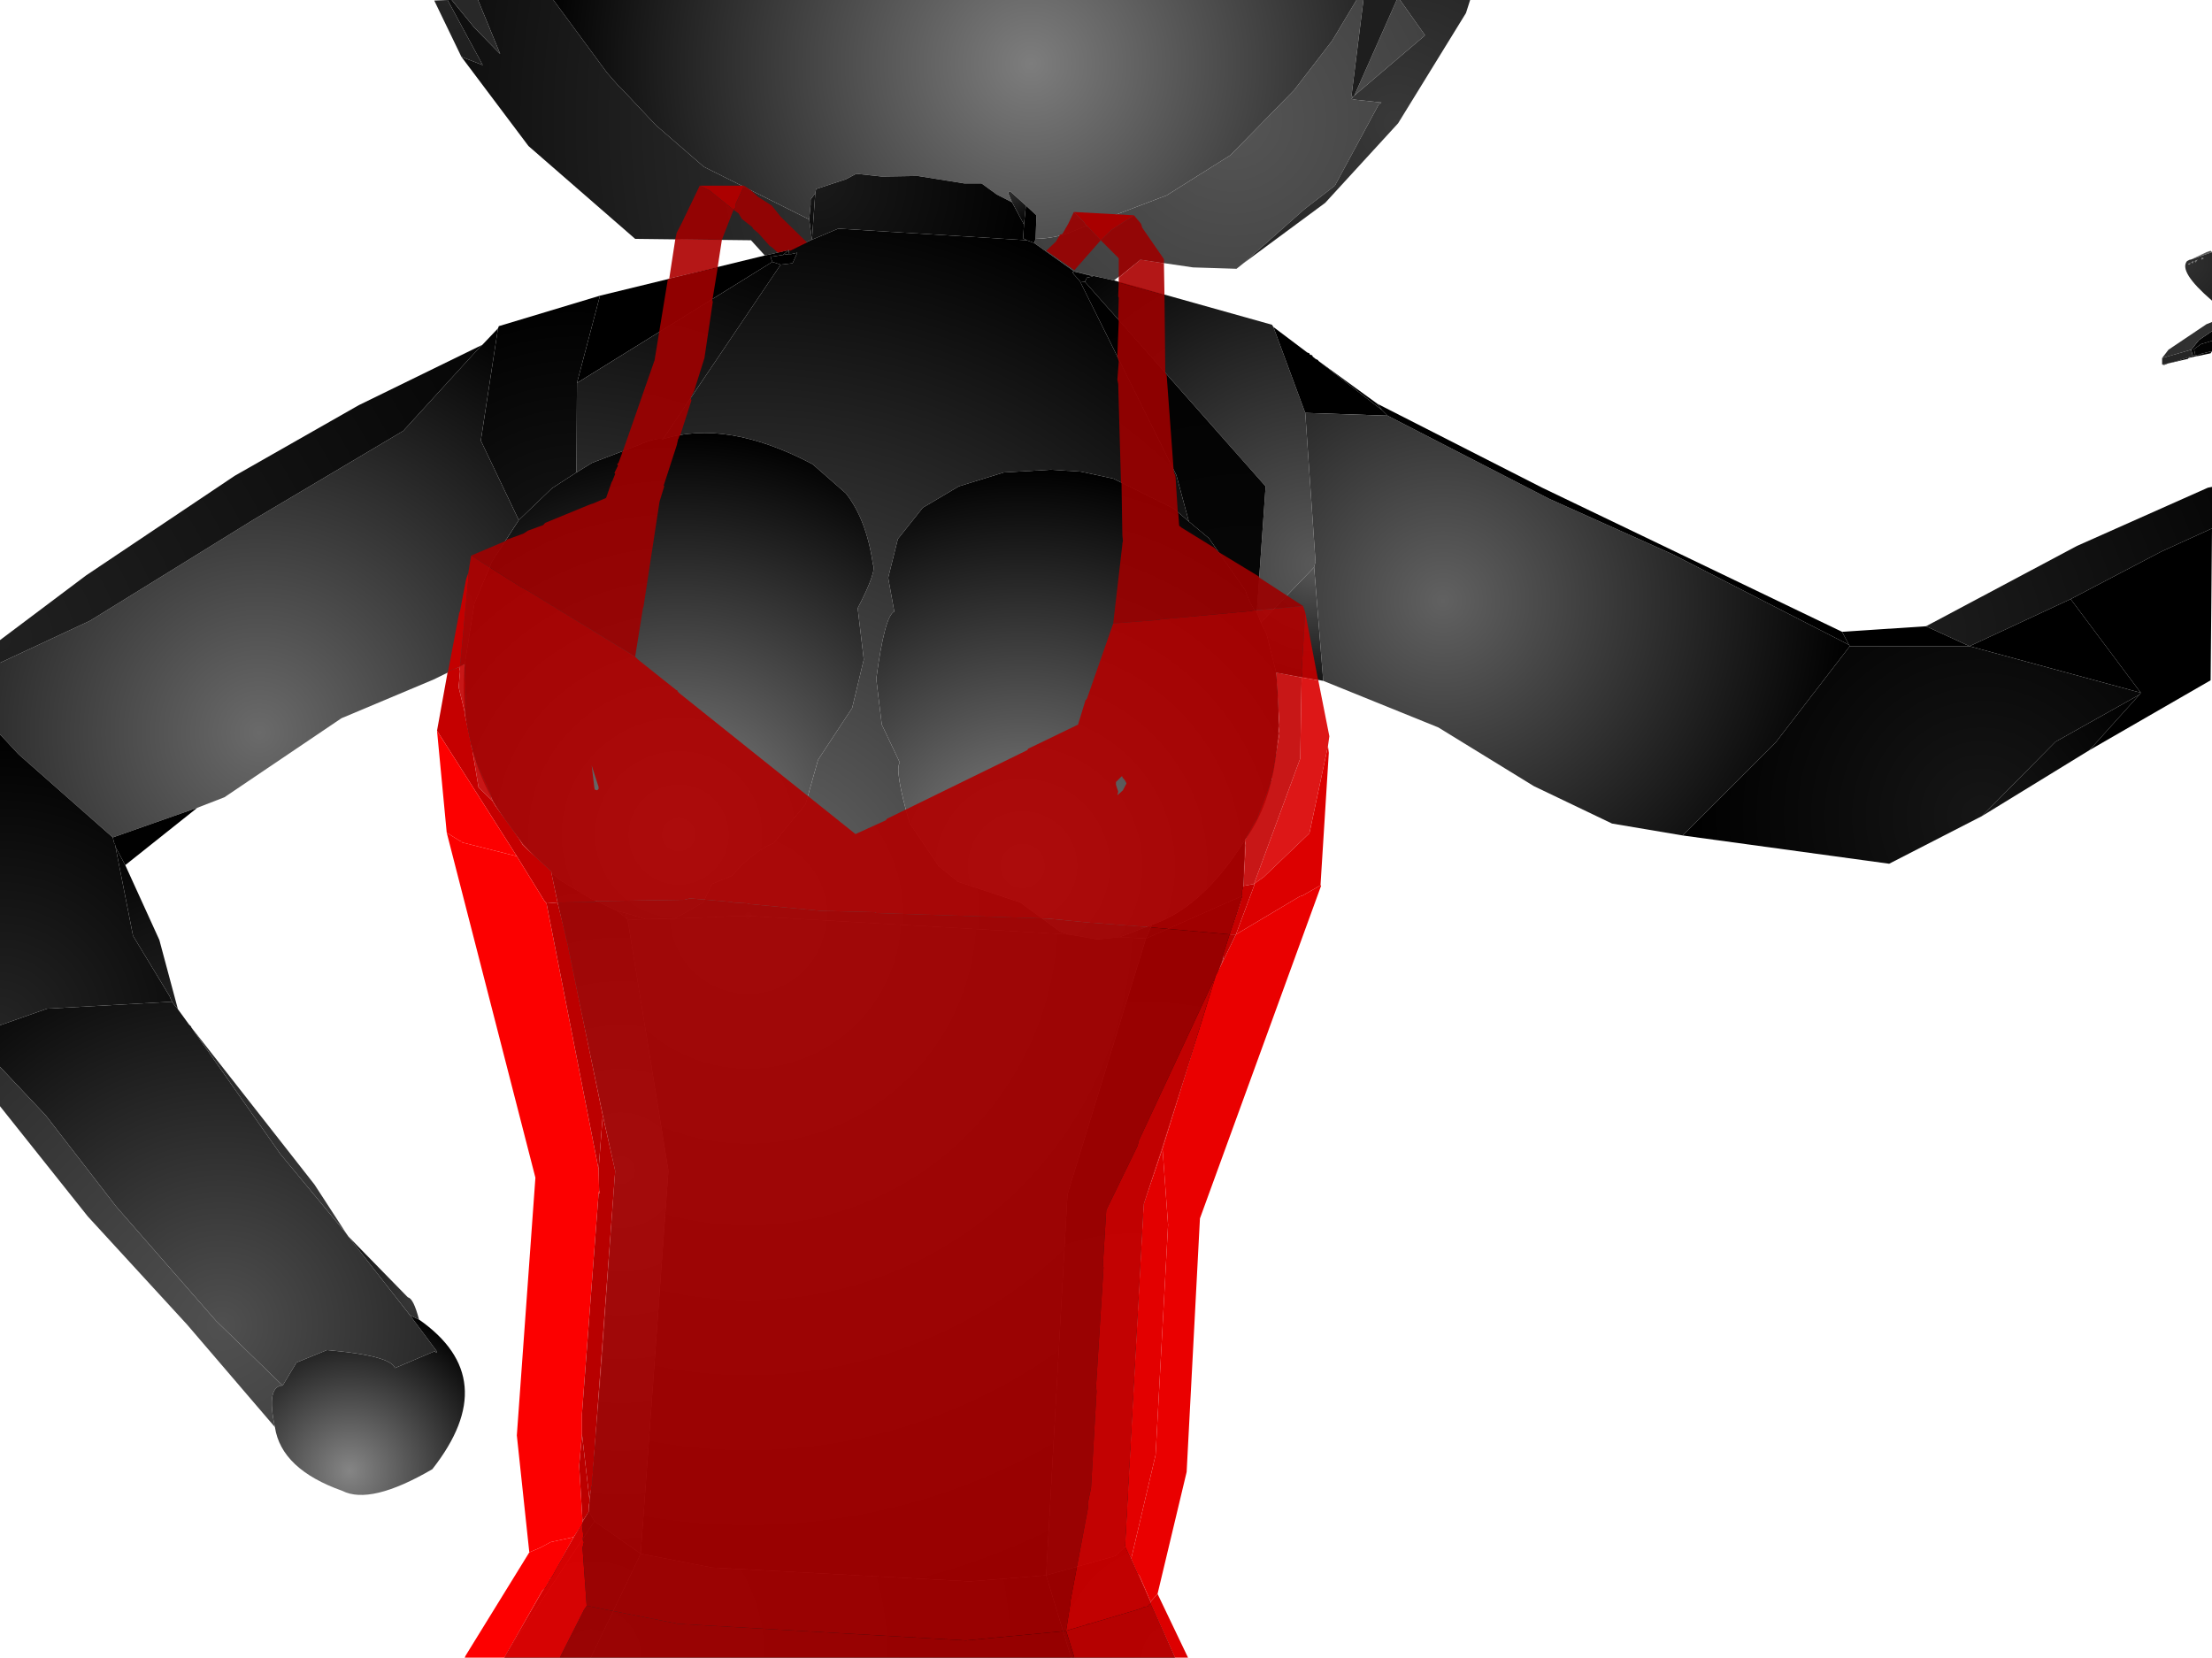 <?xml version="1.0" encoding="UTF-8" standalone="no"?>
<svg xmlns:xlink="http://www.w3.org/1999/xlink" height="299.1px" width="399.1px" xmlns="http://www.w3.org/2000/svg">
  <g transform="matrix(1.0, 0.0, 0.0, 1.0, 400.0, 300.0)">
    <path d="M-262.0 -253.9 L-264.5 -256.65 -285.4 -256.9 -304.65 -273.65 -316.75 -289.75 -312.9 -288.25 -319.25 -300.0 -318.5 -300.0 -314.4 -295.0 -309.75 -290.25 -313.75 -300.0 -300.15 -300.0 -290.5 -286.9 -288.4 -284.5 -288.0 -284.15 -281.65 -277.4 -273.0 -269.9 -254.0 -260.4 -253.5 -256.75 -257.65 -254.9 -262.0 -253.9 M-155.25 -300.0 L-154.0 -300.0 -156.15 -282.75 -155.9 -282.5 -156.15 -282.15 -155.4 -282.0 -150.75 -281.5 -151.25 -281.15 -159.15 -266.5 -164.65 -262.25 -175.65 -252.5 -176.9 -251.5 -184.75 -251.75 -194.25 -253.15 -199.0 -249.4 -206.15 -251.0 -213.4 -256.15 -213.15 -256.9 Q-209.0 -257.0 -205.5 -258.65 L-189.5 -264.75 -178.0 -272.0 -166.5 -283.75 -159.65 -292.65 -155.25 -300.0 M-148.0 -300.0 L-147.4 -300.0 -142.9 -293.65 -143.15 -293.4 -155.65 -282.75 -148.0 -300.0" fill="url(#gradient0)" fill-rule="evenodd" stroke="none"/>
    <path d="M-318.5 -300.0 L-313.75 -300.0 -309.75 -290.25 -314.4 -295.0 -318.5 -300.0" fill="url(#gradient1)" fill-rule="evenodd" stroke="none"/>
    <path d="M-300.15 -300.0 L-155.25 -300.0 -159.65 -292.65 -166.5 -283.75 -178.0 -272.0 -189.5 -264.75 -205.5 -258.65 Q-209.0 -257.0 -213.15 -256.9 L-213.0 -261.15 -214.9 -262.9 -217.75 -265.5 -218.15 -265.25 -217.4 -263.5 -220.15 -264.9 -222.9 -266.9 -226.0 -266.9 -234.4 -268.25 -240.9 -268.15 -245.5 -268.65 -247.4 -267.65 -252.75 -265.9 -252.9 -265.15 -253.75 -264.0 -253.75 -263.0 -254.0 -260.4 -273.0 -269.9 -281.65 -277.4 -288.0 -284.15 -288.4 -284.5 -290.5 -286.9 -300.15 -300.0" fill="url(#gradient2)" fill-rule="evenodd" stroke="none"/>
    <path d="M-254.0 -260.4 L-253.75 -263.0 -253.75 -264.0 -252.9 -265.15 -253.5 -256.75 -254.0 -260.4" fill="url(#gradient3)" fill-rule="evenodd" stroke="none"/>
    <path d="M-252.9 -265.15 L-252.75 -265.9 -247.4 -267.65 -245.5 -268.65 -240.9 -268.15 -234.4 -268.25 -226.0 -266.9 -222.9 -266.9 -220.15 -264.9 -217.4 -263.5 -215.25 -259.5 -215.4 -257.0 -214.75 -256.65 -248.75 -258.75 -253.5 -256.75 -252.9 -265.15" fill="url(#gradient4)" fill-rule="evenodd" stroke="none"/>
    <path d="M-217.4 -263.5 L-218.15 -265.25 -217.75 -265.5 -214.9 -262.9 -215.25 -259.5 -217.4 -263.5" fill="url(#gradient5)" fill-rule="evenodd" stroke="none"/>
    <path d="M-213.15 -256.9 L-213.4 -256.15 -214.75 -256.65 -215.4 -257.0 -215.25 -259.5 -214.9 -262.9 -213.0 -261.15 -213.15 -256.9" fill="url(#gradient6)" fill-rule="evenodd" stroke="none"/>
    <path d="M-154.0 -300.0 L-148.0 -300.0 -155.65 -282.75 -155.9 -282.5 -156.15 -282.75 -154.0 -300.0" fill="url(#gradient7)" fill-rule="evenodd" stroke="none"/>
    <path d="M-147.4 -300.0 L-134.75 -300.0 -135.5 -297.65 -147.75 -277.75 -160.9 -263.4 -175.65 -252.5 -164.65 -262.25 -159.15 -266.5 -151.25 -281.15 -150.75 -281.5 -155.4 -282.0 -156.15 -282.15 -155.9 -282.5 -155.65 -282.75 -143.15 -293.4 -142.9 -293.65 -147.4 -300.0" fill="url(#gradient8)" fill-rule="evenodd" stroke="none"/>
    <path d="M-316.75 -289.75 L-321.65 -299.9 -319.25 -300.0 -312.9 -288.25 -316.75 -289.75" fill="url(#gradient9)" fill-rule="evenodd" stroke="none"/>
    <path d="M-291.75 -246.65 L-262.0 -253.9 -257.65 -254.9 -258.75 -254.0 -261.0 -253.65 -260.65 -252.75 -295.9 -230.9 -291.75 -246.65" fill="url(#gradient10)" fill-rule="evenodd" stroke="none"/>
    <path d="M-213.4 -256.15 L-206.15 -251.0 -206.5 -250.9 -206.25 -250.5 -205.15 -249.25 -187.75 -214.25 -185.5 -205.9 -188.25 -208.25 -199.15 -213.65 -205.0 -214.9 -210.4 -215.25 -218.9 -214.75 -227.0 -212.25 -233.5 -208.4 -238.0 -202.75 -239.75 -195.75 -238.65 -189.65 Q-240.4 -188.9 -241.9 -177.5 L-240.9 -169.25 -237.65 -162.4 Q-238.65 -161.15 -235.9 -151.5 L-230.65 -143.75 -227.15 -140.9 -215.9 -137.15 -208.75 -131.9 -207.25 -131.4 -265.5 -134.75 -278.25 -134.25 -273.15 -137.15 -271.5 -140.5 -267.9 -142.0 Q-264.4 -146.15 -260.4 -147.9 L-254.65 -154.9 -252.4 -162.9 -246.25 -172.25 -244.15 -181.0 -245.25 -190.25 Q-241.75 -197.0 -242.5 -198.15 -243.65 -206.25 -247.4 -211.0 L-253.4 -216.25 Q-268.9 -224.4 -280.4 -220.75 L-259.15 -252.25 -257.0 -252.5 -256.15 -254.4 -257.25 -254.15 -257.75 -254.15 -257.65 -254.9 -253.5 -256.75 -248.75 -258.75 -214.75 -256.65 -213.4 -256.15 M-198.0 -130.9 L-192.15 -133.15 -193.25 -130.65 -198.0 -130.9 M-286.75 -134.0 L-286.9 -134.25 -287.15 -135.25 -283.5 -134.15 -286.75 -134.0" fill="url(#gradient11)" fill-rule="evenodd" stroke="none"/>
    <path d="M-260.65 -252.75 L-259.15 -252.25 -280.4 -220.75 Q-281.4 -221.15 -284.9 -219.65 L-293.15 -216.5 -296.0 -214.75 -295.9 -230.9 -260.65 -252.75 M-257.75 -254.15 L-258.75 -254.0 -257.65 -254.9 -257.75 -254.15 M-286.9 -134.25 L-288.65 -135.65 -287.15 -135.25 -286.9 -134.25" fill="url(#gradient12)" fill-rule="evenodd" stroke="none"/>
    <path d="M-205.15 -249.25 L-206.25 -250.5 -206.5 -250.9 -206.15 -251.0 -202.75 -250.15 -203.9 -249.9 -204.25 -249.15 -205.15 -249.25 M-259.15 -252.25 L-260.65 -252.75 -261.0 -253.65 -258.75 -254.0 -257.75 -254.15 -257.25 -254.15 -256.15 -254.4 -257.0 -252.5 -259.15 -252.25" fill="url(#gradient13)" fill-rule="evenodd" stroke="none"/>
    <path d="M-4.75 -253.15 L-1.9 -254.5 -1.15 -254.75 -0.9 -254.5 -4.75 -253.15 M-2.75 -253.5 L-2.4 -253.4 -2.75 -253.15 -2.75 -253.5 M-4.0 -252.9 L-3.5 -253.15 -3.9 -252.65 -4.0 -252.9 M-4.4 -252.5 L-4.65 -252.65 -4.25 -252.9 -4.4 -252.5 M-5.0 -252.25 L-5.25 -252.4 -4.75 -252.5 -5.0 -252.25" fill="url(#gradient14)" fill-rule="evenodd" stroke="none"/>
    <path d="M-4.75 -253.15 L-0.9 -254.5 -0.9 -245.75 Q-7.0 -251.0 -5.4 -252.9 L-4.9 -253.15 -4.75 -253.15 M-5.0 -252.25 L-4.75 -252.5 -5.25 -252.4 -5.0 -252.25 M-4.4 -252.5 L-4.25 -252.9 -4.65 -252.65 -4.4 -252.5 M-4.0 -252.9 L-3.9 -252.65 -3.5 -253.15 -4.0 -252.9 M-2.75 -253.5 L-2.75 -253.15 -2.4 -253.4 -2.75 -253.5" fill="url(#gradient15)" fill-rule="evenodd" stroke="none"/>
    <path d="M-199.0 -249.4 L-170.5 -241.4 -170.25 -241.0 -164.5 -225.5 -162.65 -198.65 -162.9 -197.65 -172.5 -187.65 -173.25 -189.5 -171.65 -212.25 -204.25 -249.15 -203.9 -249.9 -202.75 -250.15 -206.15 -251.0 -199.0 -249.4" fill="url(#gradient16)" fill-rule="evenodd" stroke="none"/>
    <path d="M-175.4 -148.4 L-175.75 -138.4 -193.25 -130.65 -192.15 -133.15 Q-183.0 -136.25 -175.4 -148.4 M-204.25 -249.15 L-171.65 -212.25 -173.25 -189.5 Q-174.5 -190.9 -175.25 -193.4 L-181.9 -202.9 -185.5 -205.9 -187.75 -214.25 -205.15 -249.25 -204.25 -249.15" fill="url(#gradient17)" fill-rule="evenodd" stroke="none"/>
    <path d="M-169.75 -178.65 Q-167.75 -158.75 -175.4 -148.4 -183.0 -136.25 -192.15 -133.15 L-198.0 -130.9 -201.9 -130.5 -207.25 -131.4 -208.75 -131.9 -215.9 -137.15 -227.15 -140.9 -230.65 -143.75 -235.9 -151.5 Q-238.65 -161.15 -237.65 -162.4 L-240.9 -169.25 -241.9 -177.5 Q-240.4 -188.9 -238.65 -189.65 L-239.75 -195.75 -238.0 -202.75 -233.5 -208.4 -227.0 -212.25 -218.9 -214.75 -210.4 -215.25 -205.0 -214.9 -199.15 -213.65 -188.25 -208.25 -185.5 -205.9 -181.9 -202.9 -175.25 -193.4 Q-174.5 -190.9 -173.25 -189.5 L-172.5 -187.65 -171.5 -185.65 -169.75 -178.65" fill="url(#gradient18)" fill-rule="evenodd" stroke="none"/>
    <path d="M-207.25 -131.4 L-201.9 -130.5 -198.0 -130.9 -193.25 -130.65 -207.4 -84.5 -211.25 -15.75 -225.0 -14.65 -271.5 -17.15 -284.4 -19.65 -279.4 -88.75 -286.75 -134.0 -283.5 -134.15 -278.25 -134.25 -265.5 -134.75 -207.25 -131.4" fill="url(#gradient19)" fill-rule="evenodd" stroke="none"/>
    <path d="M-300.5 -142.5 Q-318.0 -158.5 -316.15 -180.15 L-314.4 -191.15 -311.25 -198.65 -306.4 -206.15 -300.4 -211.9 -296.0 -214.75 -293.15 -216.5 -284.9 -219.65 Q-281.4 -221.15 -280.4 -220.75 -268.9 -224.4 -253.4 -216.25 L-247.4 -211.0 Q-243.65 -206.25 -242.5 -198.15 -241.75 -197.0 -245.25 -190.25 L-244.15 -181.0 -246.25 -172.25 -252.4 -162.9 -254.65 -154.9 -260.4 -147.9 Q-264.4 -146.15 -267.9 -142.0 L-271.5 -140.5 -273.15 -137.15 -278.25 -134.25 -283.5 -134.15 -287.15 -135.25 -288.65 -135.65 -293.5 -137.9 -298.9 -141.15 -300.5 -142.5" fill="url(#gradient20)" fill-rule="evenodd" stroke="none"/>
    <path d="M-310.15 -240.75 L-310.0 -241.15 -291.75 -246.65 -295.9 -230.9 -296.0 -214.75 -300.4 -211.9 -306.4 -206.15 -313.25 -220.5 -310.15 -240.75" fill="url(#gradient21)" fill-rule="evenodd" stroke="none"/>
    <path d="M-4.65 -236.9 L-3.25 -238.65 -0.9 -240.25 -0.9 -238.5 -2.9 -237.9 -4.15 -237.0 -3.9 -235.9 -4.4 -235.9 -4.65 -236.9" fill="url(#gradient22)" fill-rule="evenodd" stroke="none"/>
    <path d="M-9.9 -235.4 L-8.75 -236.9 -1.9 -241.5 -0.9 -241.9 -0.9 -240.25 -3.25 -238.65 -4.65 -236.9 -9.9 -235.4" fill="url(#gradient23)" fill-rule="evenodd" stroke="none"/>
    <path d="M-9.9 -235.4 L-4.65 -236.9 -4.4 -235.9 -4.4 -235.75 -6.4 -235.15 -6.75 -235.0 -8.9 -234.4 -9.25 -234.4 -9.5 -234.25 -9.9 -234.25 -9.9 -235.4" fill="url(#gradient24)" fill-rule="evenodd" stroke="none"/>
    <path d="M-316.15 -180.15 L-321.75 -177.4 -338.4 -170.4 -359.5 -156.15 -364.4 -154.25 -379.65 -148.9 -396.65 -163.9 -400.0 -167.5 -400.0 -180.4 -383.75 -188.0 -354.4 -206.15 -327.25 -222.25 -313.4 -237.4 -313.0 -237.75 -310.15 -240.75 -313.25 -220.5 -306.4 -206.15 -311.25 -198.65 -314.4 -191.15 -316.15 -180.15" fill="url(#gradient25)" fill-rule="evenodd" stroke="none"/>
    <path d="M-313.25 -237.65 L-313.0 -237.75 -313.4 -237.4 -313.25 -237.65" fill="url(#gradient26)" fill-rule="evenodd" stroke="none"/>
    <path d="M-400.0 -180.4 L-400.0 -184.5 -384.5 -196.15 -357.65 -214.15 -335.25 -226.9 -313.25 -237.65 -313.4 -237.4 -327.25 -222.25 -354.4 -206.15 -383.75 -188.0 -400.0 -180.4" fill="url(#gradient27)" fill-rule="evenodd" stroke="none"/>
    <path d="M-0.9 -238.5 L-0.9 -236.65 -2.9 -236.15 -3.15 -236.0 -3.4 -236.0 -3.9 -235.9 -4.15 -237.0 -2.9 -237.9 -0.9 -238.5" fill="url(#gradient28)" fill-rule="evenodd" stroke="none"/>
    <path d="M-0.9 -236.65 L-1.15 -236.25 -3.5 -235.75 -3.4 -236.0 -3.15 -236.0 -2.9 -236.15 -0.9 -236.65 M-9.5 -234.25 L-9.25 -234.4 -9.25 -234.25 -9.5 -234.25" fill="url(#gradient29)" fill-rule="evenodd" stroke="none"/>
    <path d="M-3.5 -235.75 L-3.65 -235.75 -5.15 -235.4 -5.25 -235.25 -8.9 -234.4 -9.25 -234.25 -9.5 -234.15 -9.5 -234.25 -9.25 -234.25 -9.25 -234.4 -8.9 -234.4 -6.75 -235.0 -6.4 -235.15 -4.4 -235.75 -4.4 -235.9 -3.9 -235.9 -3.4 -236.0 -3.5 -235.75" fill="url(#gradient30)" fill-rule="evenodd" stroke="none"/>
    <path d="M-170.25 -241.0 L-164.15 -236.4 -163.75 -236.25 -163.65 -236.0 -163.25 -235.9 -163.15 -235.65 -162.65 -235.25 -162.15 -235.0 -162.15 -234.9 -150.65 -226.0 -149.65 -225.0 -164.5 -225.5 -170.25 -241.0" fill="url(#gradient31)" fill-rule="evenodd" stroke="none"/>
    <path d="M-96.4 -149.25 L-109.15 -151.4 -123.25 -158.15 -140.5 -168.75 -161.25 -177.15 -162.9 -197.65 -162.65 -198.65 -164.5 -225.5 -149.65 -225.0 -120.5 -210.0 -98.25 -200.0 -66.4 -183.65 -66.25 -183.4 -79.65 -166.0 -96.4 -149.25" fill="url(#gradient32)" fill-rule="evenodd" stroke="none"/>
    <path d="M-161.25 -177.15 L-169.75 -178.65 -171.5 -185.65 -172.5 -187.65 -162.9 -197.65 -161.25 -177.15" fill="url(#gradient33)" fill-rule="evenodd" stroke="none"/>
    <path d="M-162.15 -234.9 L-151.5 -227.15 -150.65 -226.0 -162.15 -234.9" fill="url(#gradient34)" fill-rule="evenodd" stroke="none"/>
    <path d="M-151.5 -227.15 L-121.75 -212.0 -67.65 -186.0 -66.4 -183.65 -98.25 -200.0 -120.5 -210.0 -149.65 -225.0 -150.65 -226.0 -151.5 -227.15" fill="url(#gradient35)" fill-rule="evenodd" stroke="none"/>
    <path d="M-9.5 -234.15 L-9.65 -234.15 -9.9 -234.25 -9.5 -234.25 -9.5 -234.15" fill="url(#gradient36)" fill-rule="evenodd" stroke="none"/>
    <path d="M-52.5 -187.0 L-25.25 -201.5 -1.65 -212.0 -0.9 -212.15 -0.9 -204.65 -10.0 -200.5 -26.4 -191.9 -44.65 -183.4 -52.5 -187.0" fill="url(#gradient37)" fill-rule="evenodd" stroke="none"/>
    <path d="M-26.4 -191.9 L-10.0 -200.5 -0.9 -204.65 -1.15 -177.25 -23.0 -164.65 -14.0 -174.65 -13.75 -175.0 -26.4 -191.9" fill="url(#gradient38)" fill-rule="evenodd" stroke="none"/>
    <path d="M-52.5 -187.0 L-44.65 -183.4 -66.25 -183.4 -66.4 -183.65 -67.65 -186.0 -52.5 -187.0" fill="url(#gradient39)" fill-rule="evenodd" stroke="none"/>
    <path d="M-44.65 -183.4 L-26.4 -191.9 -13.75 -175.0 -44.65 -183.4" fill="url(#gradient40)" fill-rule="evenodd" stroke="none"/>
    <path d="M-42.4 -152.75 L-59.15 -144.15 -96.4 -149.25 -79.65 -166.0 -66.25 -183.4 -44.65 -183.4 -13.75 -175.0 -14.0 -174.65 -29.15 -166.15 -42.4 -152.75" fill="url(#gradient41)" fill-rule="evenodd" stroke="none"/>
    <path d="M-23.0 -164.65 L-42.4 -152.75 -29.15 -166.15 -14.0 -174.65 -23.0 -164.65" fill="url(#gradient42)" fill-rule="evenodd" stroke="none"/>
    <path d="M-293.75 -27.25 L-291.4 -53.9 -289.0 -88.65 -300.5 -142.5 -298.9 -141.15 -293.5 -137.9 -288.65 -135.65 -286.9 -134.25 -286.75 -134.0 -279.4 -88.75 -284.4 -19.65 -292.75 -25.5 -293.75 -27.25" fill="url(#gradient43)" fill-rule="evenodd" stroke="none"/>
    <path d="M-308.15 -2.4 L-293.75 -27.25 -292.75 -25.5 -308.15 -2.4" fill="url(#gradient44)" fill-rule="evenodd" stroke="none"/>
    <path d="M-293.4 -0.9 L-309.0 -0.9 -308.15 -2.4 -292.75 -25.5 -284.4 -19.65 -293.4 -0.9" fill="url(#gradient45)" fill-rule="evenodd" stroke="none"/>
    <path d="M-400.0 -115.0 L-400.0 -167.5 -396.65 -163.9 -379.65 -148.9 -379.4 -147.9 -379.25 -147.75 -379.25 -147.65 -379.15 -147.15 -376.0 -131.15 -369.4 -120.25 -369.15 -119.65 -369.0 -119.4 -369.0 -119.25 -391.5 -118.0 -400.0 -115.0" fill="url(#gradient46)" fill-rule="evenodd" stroke="none"/>
    <path d="M-367.9 -117.9 L-365.9 -115.15 -365.5 -114.75 -365.5 -114.65 -349.4 -91.75 -337.5 -77.4 -337.15 -76.9 -326.0 -62.65 -321.25 -56.25 -321.65 -56.15 -328.75 -53.15 Q-329.5 -55.4 -341.0 -56.4 L-346.5 -54.15 -349.0 -50.0 -361.0 -61.65 -379.0 -82.25 -391.75 -98.75 -400.0 -107.5 -400.0 -115.0 -391.5 -118.0 -369.0 -119.25 -367.9 -117.9" fill="url(#gradient47)" fill-rule="evenodd" stroke="none"/>
    <path d="M-377.4 -143.9 L-371.25 -130.4 -367.9 -117.9 -369.0 -119.25 -369.0 -119.4 -369.15 -119.65 -369.4 -120.25 -376.0 -131.15 -379.15 -147.15 -377.4 -143.9" fill="url(#gradient48)" fill-rule="evenodd" stroke="none"/>
    <path d="M-364.4 -154.25 L-377.4 -143.9 -379.15 -147.15 -379.25 -147.65 -379.25 -147.75 -379.4 -147.9 -379.65 -148.9 -364.4 -154.25" fill="url(#gradient49)" fill-rule="evenodd" stroke="none"/>
    <path d="M-175.75 -138.4 L-193.65 -82.75 -196.9 -21.0 -198.75 -19.25 -211.25 -15.75 -207.4 -84.5 -193.25 -130.65 -175.75 -138.4" fill="url(#gradient50)" fill-rule="evenodd" stroke="none"/>
    <path d="M-196.9 -21.0 L-188.0 -0.9 -206.75 -0.9 -211.25 -15.75 -198.75 -19.25 -196.9 -21.0" fill="url(#gradient51)" fill-rule="evenodd" stroke="none"/>
    <path d="M-365.5 -114.65 L-343.25 -86.25 -337.5 -77.4 -349.4 -91.75 -365.5 -114.65" fill="url(#gradient52)" fill-rule="evenodd" stroke="none"/>
    <path d="M-350.4 -42.5 L-366.25 -61.0 -384.15 -80.5 -400.0 -100.4 -400.0 -107.5 -391.75 -98.75 -379.0 -82.25 -361.0 -61.65 -349.0 -50.0 Q-352.0 -49.9 -350.4 -42.5" fill="url(#gradient53)" fill-rule="evenodd" stroke="none"/>
    <path d="M-324.4 -61.9 Q-309.15 -51.25 -322.0 -34.9 -333.15 -28.4 -338.25 -31.0 -349.25 -34.9 -350.4 -42.5 -352.0 -49.9 -349.0 -50.0 L-346.5 -54.15 -341.0 -56.4 Q-329.5 -55.4 -328.75 -53.15 L-321.65 -56.15 -321.15 -55.9 -321.25 -56.25 -326.0 -62.65 -324.4 -61.9" fill="url(#gradient54)" fill-rule="evenodd" stroke="none"/>
    <path d="M-321.65 -56.15 L-321.25 -56.25 -321.15 -55.9 -321.65 -56.15" fill="url(#gradient55)" fill-rule="evenodd" stroke="none"/>
    <path d="M-337.15 -76.9 L-326.4 -65.9 Q-325.4 -65.75 -324.4 -61.9 L-326.0 -62.65 -337.15 -76.9" fill="url(#gradient56)" fill-rule="evenodd" stroke="none"/>
    <path d="M-206.75 -0.9 L-293.4 -0.9 -284.4 -19.65 -271.5 -17.15 -225.0 -14.65 -211.25 -15.75 -206.75 -0.9" fill="url(#gradient57)" fill-rule="evenodd" stroke="none"/>
    <path d="M-273.75 -266.5 L-265.75 -266.5 -267.25 -263.25 -267.25 -262.65 -267.65 -262.15 -272.0 -265.65 -273.75 -266.5" fill="#ac0000" fill-rule="evenodd" stroke="none"/>
    <path d="M-315.0 -199.75 L-308.75 -202.4 -308.5 -202.65 -305.5 -203.75 -304.75 -204.25 -302.0 -205.25 -301.65 -205.65 -293.5 -209.0 -293.0 -209.15 -290.65 -210.15 -289.65 -213.0 -289.5 -213.25 -289.0 -214.5 -289.15 -214.65 -288.5 -216.0 -288.65 -216.25 -288.4 -216.5 -287.75 -218.25 -287.75 -218.4 -287.9 -218.4 -287.65 -218.5 -281.9 -235.0 -279.5 -249.65 -279.25 -249.65 -279.25 -249.75 -270.5 -251.75 -271.4 -246.25 -271.5 -246.0 -271.4 -245.5 -272.9 -235.4 -274.75 -229.5 -275.4 -228.15 -275.25 -227.75 -277.25 -221.5 -277.5 -221.15 -277.5 -221.0 -277.65 -220.75 -277.9 -219.65 -280.25 -212.4 -280.15 -212.25 -281.0 -209.5 -283.9 -190.5 -284.0 -190.25 -285.4 -181.5 -304.75 -193.4 -305.9 -194.0 -315.0 -199.75 M-278.15 -256.9 L-277.9 -258.0 -277.0 -259.75 -273.75 -266.5 -272.0 -265.65 -267.65 -262.15 -269.75 -256.75 -278.15 -256.9" fill="#9e0000" fill-opacity="0.91" fill-rule="evenodd" stroke="none"/>
    <path d="M-279.25 -249.75 L-278.15 -256.9 -269.75 -256.75 -270.5 -251.9 -270.5 -251.75 -279.25 -249.75" fill="#ae0000" fill-opacity="0.91" fill-rule="evenodd" stroke="none"/>
    <path d="M-195.4 -261.15 L-194.15 -259.65 -193.9 -258.9 -190.0 -253.25 -190.0 -252.5 -194.25 -253.15 -198.15 -249.9 -198.15 -253.4 -201.4 -256.65 -199.5 -258.5 -195.4 -261.15 M-189.9 -246.75 L-189.75 -232.75 -189.5 -232.25 -188.25 -215.25 -188.15 -214.65 -188.0 -214.4 -187.9 -213.9 -187.5 -207.65 -187.4 -207.25 -187.25 -205.15 -186.75 -204.75 -180.9 -201.15 -180.15 -200.4 -172.9 -196.0 -172.75 -195.75 -164.9 -190.65 -169.15 -190.25 -169.9 -190.25 -170.15 -190.15 -173.15 -189.9 -173.65 -189.9 -174.25 -189.75 -190.5 -188.25 -190.9 -188.15 -199.15 -187.5 -197.5 -201.75 -197.5 -201.9 -197.4 -202.4 -197.5 -203.4 -197.65 -212.75 -197.75 -213.0 -198.25 -230.75 -198.4 -231.5 -198.15 -234.75 -198.4 -235.75 -198.15 -242.15 -198.25 -242.4 -198.15 -246.25 -198.25 -246.5 -198.15 -249.0 -189.9 -246.75 M-265.75 -266.5 L-264.5 -265.65 -263.25 -264.5 -260.75 -262.9 -259.15 -260.9 -254.4 -256.25 -257.4 -254.75 -257.65 -254.9 -259.65 -254.4 -260.75 -255.4 -261.15 -255.65 -263.15 -257.9 -264.15 -258.75 -264.25 -259.0 -266.15 -260.5 -266.75 -261.5 -267.65 -262.15 -267.25 -262.65 -267.25 -263.25 -265.75 -266.5 M-201.4 -256.65 L-206.15 -251.25 -211.25 -254.75 -209.5 -256.4 -208.75 -257.65 -208.4 -257.75 -208.25 -257.9 -207.25 -259.65 -206.25 -261.75 -204.5 -260.0 -204.15 -259.5 -201.4 -256.65" fill="#9b0000" fill-opacity="0.91" fill-rule="evenodd" stroke="none"/>
    <path d="M-195.4 -261.15 L-199.5 -258.5 -201.4 -256.65 -204.15 -259.5 -204.5 -260.0 -206.25 -261.75 -195.4 -261.15" fill="#a90000" fill-rule="evenodd" stroke="none"/>
    <path d="M-198.15 -249.9 L-194.25 -253.15 -190.0 -252.5 -189.9 -246.75 -198.15 -249.0 -198.15 -249.9" fill="#ab0000" fill-opacity="0.91" fill-rule="evenodd" stroke="none"/>
    <path d="M-164.9 -190.65 L-164.5 -189.5 -165.15 -179.0 -165.0 -178.75 -165.15 -177.75 -169.75 -178.65 -169.15 -169.0 -169.25 -168.15 -169.15 -167.65 -170.4 -160.5 -170.65 -159.75 -170.5 -159.5 -173.25 -152.25 -173.65 -151.65 -175.4 -148.4 -175.25 -147.5 -175.65 -140.15 -175.9 -139.25 -175.9 -138.25 -176.25 -136.9 -178.15 -131.4 -196.15 -133.0 -196.5 -133.0 -202.9 -133.5 -203.25 -133.5 -210.9 -134.25 -241.9 -135.25 -242.15 -135.4 -251.9 -135.65 -265.0 -136.9 -265.15 -137.0 -267.65 -137.15 -268.0 -137.25 -275.5 -137.9 -276.5 -137.65 -292.65 -137.4 -292.65 -137.25 -299.4 -137.15 -300.5 -142.5 -300.4 -142.65 -305.65 -147.5 -306.4 -148.75 -310.65 -154.65 -311.15 -155.5 -311.5 -156.75 -314.15 -162.65 -314.15 -163.15 -314.65 -163.9 -314.65 -164.0 -314.75 -164.5 -314.75 -164.65 -314.65 -165.0 -314.9 -165.0 -314.75 -165.25 -315.0 -165.65 -316.15 -171.15 -316.15 -171.5 -315.9 -172.75 -316.15 -180.15 -317.0 -179.9 -315.5 -195.65 -315.5 -196.65 -315.0 -199.75 -305.9 -194.0 -304.75 -193.4 -285.4 -181.5 -284.9 -181.0 -278.0 -175.5 -277.75 -175.4 -277.75 -175.25 -277.4 -174.9 -245.65 -149.5 -240.15 -152.0 -240.0 -152.25 -214.65 -164.65 -214.5 -164.9 Q-210.0 -167.05 -205.5 -169.25 L-204.15 -173.65 -203.9 -173.9 -199.15 -187.5 -190.9 -188.15 -190.5 -188.25 -174.25 -189.75 -173.65 -189.9 -173.15 -189.9 -170.15 -190.15 -169.9 -190.25 -169.15 -190.25 -164.9 -190.65 M-197.4 -157.4 L-196.75 -158.65 -197.0 -159.15 -197.5 -159.75 -197.5 -159.9 -197.65 -159.9 -198.65 -158.9 -198.65 -158.4 -198.25 -157.15 -198.4 -156.5 -197.4 -157.4 M-292.0 -158.0 L-293.25 -161.9 -292.75 -157.75 -292.65 -157.5 -292.25 -157.4 -292.0 -157.65 -292.0 -158.0" fill="#b00000" fill-opacity="0.91" fill-rule="evenodd" stroke="none"/>
    <path d="M-319.15 -178.9 L-317.15 -189.4 -317.0 -189.75 -315.9 -195.5 -315.5 -196.65 -315.5 -195.65 -317.0 -179.9 -317.15 -179.65 -319.15 -178.9" fill="#c30000" fill-rule="evenodd" stroke="none"/>
    <path d="M-321.15 -168.15 L-319.25 -178.65 -319.15 -178.9 -317.15 -179.65 -317.0 -178.9 -317.25 -176.0 -316.15 -171.5 -316.15 -171.15 -315.0 -165.65 -314.9 -165.0 -314.75 -164.65 -314.75 -164.5 -314.65 -164.0 -314.65 -163.9 -313.65 -157.9 -311.15 -155.5 -310.65 -154.65 -306.4 -148.75 -305.65 -147.5 -300.4 -142.65 -300.5 -142.5 -299.4 -137.15 -301.4 -137.0 -301.75 -137.4 -306.75 -145.5 -321.15 -168.15" fill="#c50000" fill-rule="evenodd" stroke="none"/>
    <path d="M-165.15 -177.75 L-165.4 -163.15 -173.75 -140.5 -175.65 -140.15 -175.25 -147.5 -175.4 -148.4 -173.65 -151.65 -173.25 -152.25 -170.5 -159.5 -170.65 -159.75 -170.4 -160.5 -169.15 -167.65 -169.25 -168.15 -169.15 -169.0 -169.75 -178.65 -165.15 -177.75 M-317.0 -179.9 L-316.15 -180.15 -315.9 -172.75 -316.15 -171.5 -317.25 -176.0 -317.0 -178.9 -317.15 -179.65 -317.0 -179.9 M-315.0 -165.65 L-314.75 -165.25 -314.9 -165.0 -314.65 -165.0 -314.75 -164.65 -314.9 -165.0 -315.0 -165.65 M-314.65 -163.9 L-314.15 -163.15 -314.15 -162.65 -311.5 -156.75 -311.15 -155.5 -313.65 -157.9 -314.65 -163.9" fill="#c20000" fill-opacity="0.91" fill-rule="evenodd" stroke="none"/>
    <path d="M-164.5 -189.5 L-162.25 -177.65 -162.15 -177.4 -162.15 -177.25 -165.15 -177.75 -165.0 -178.75 -165.15 -179.0 -164.5 -189.5" fill="#c50000" fill-opacity="0.91" fill-rule="evenodd" stroke="none"/>
    <path d="M-162.15 -177.25 L-160.15 -167.15 -160.4 -165.4 -163.75 -149.65 -172.0 -141.75 -173.75 -140.5 -165.4 -163.15 -165.15 -177.75 -162.15 -177.25" fill="#d90000" fill-opacity="0.91" fill-rule="evenodd" stroke="none"/>
    <path d="M-309.0 -0.9 L-316.15 -0.9 -316.0 -1.25 -304.5 -19.9 -302.5 -20.75 -300.65 -21.75 -296.5 -22.65 -300.4 -15.5 -300.75 -15.15 -300.9 -14.65 -301.25 -14.25 -301.4 -13.75 -302.15 -13.0 -309.0 -0.9 M-319.4 -149.75 L-321.15 -168.15 -306.75 -145.5 -316.65 -148.0 -316.65 -148.15 -317.0 -148.25 -319.4 -149.75" fill="#fd0000" fill-rule="evenodd" stroke="none"/>
    <path d="M-304.5 -19.9 L-306.75 -41.0 -303.4 -87.5 -319.4 -149.75 -317.0 -148.25 -316.65 -148.15 -316.65 -148.0 -306.75 -145.5 -301.75 -137.4 -301.4 -137.0 -292.0 -89.0 -291.9 -85.15 -292.0 -84.65 -295.0 -44.9 -295.0 -41.25 -295.5 -35.5 -294.9 -25.5 -295.0 -24.9 -296.5 -22.65 -300.65 -21.75 -302.5 -20.75 -304.5 -19.9" fill="#fc0000" fill-rule="evenodd" stroke="none"/>
    <path d="M-299.0 -0.9 L-309.0 -0.9 -302.15 -13.0 -301.4 -13.75 -301.25 -14.25 -300.9 -14.65 -300.75 -15.15 -300.4 -15.5 -296.5 -22.65 -295.0 -24.9 -294.75 -22.9 -294.9 -22.25 -294.65 -21.75 -294.9 -20.75 -294.15 -10.25 -294.65 -9.5 -299.0 -0.9" fill="#e80000" fill-opacity="0.91" fill-rule="evenodd" stroke="none"/>
    <path d="M-299.4 -137.15 L-292.65 -137.25 -292.65 -137.4 -276.5 -137.65 -275.5 -137.9 -268.0 -137.25 -267.65 -137.15 -265.15 -137.0 -265.0 -136.9 -251.9 -135.65 -242.15 -135.4 -241.9 -135.25 -210.9 -134.25 -203.25 -133.5 -202.9 -133.5 -196.5 -133.0 -196.15 -133.0 -178.15 -131.4 -179.4 -127.5 -179.25 -127.25 -179.5 -126.25 -180.65 -123.9 -194.5 -94.25 -194.75 -93.25 -200.4 -81.65 -201.0 -72.0 -200.9 -71.25 -202.25 -49.75 -202.15 -49.0 -203.15 -31.5 -203.75 -28.65 -203.65 -28.15 -206.9 -10.9 -206.9 -10.5 -207.65 -5.75 -208.25 -5.75 -208.4 -5.65 -225.75 -4.0 -277.65 -7.0 -294.15 -10.25 -294.9 -20.75 -294.65 -21.75 -294.9 -22.25 -294.75 -22.9 -295.0 -24.9 -294.9 -25.5 -293.75 -27.25 -293.75 -28.4 -293.65 -29.0 -293.65 -29.5 -293.25 -31.9 -293.15 -32.25 -293.15 -32.75 -289.0 -88.75 -291.25 -98.75 -297.5 -129.15 -297.5 -129.25 -297.75 -130.25 -297.75 -130.4 -297.9 -130.75 -297.9 -131.0 -299.4 -137.15" fill="#a70000" fill-opacity="0.91" fill-rule="evenodd" stroke="none"/>
    <path d="M-299.4 -137.15 L-297.9 -131.0 -297.9 -130.75 -297.75 -130.4 -297.75 -130.25 -297.5 -129.25 -297.5 -129.15 -291.25 -98.75 -292.0 -89.0 -301.4 -137.0 -299.4 -137.15 M-293.65 -29.5 L-293.65 -29.0 -293.75 -28.4 -293.75 -27.25 -294.9 -25.5 -295.5 -35.5 -295.0 -41.25 -293.65 -29.5" fill="#bc0000" fill-rule="evenodd" stroke="none"/>
    <path d="M-291.25 -98.75 L-289.0 -88.75 -293.15 -32.75 -293.15 -32.25 -293.25 -31.9 -293.65 -29.5 -295.0 -41.25 -295.0 -44.9 -292.0 -84.65 -291.75 -84.75 -291.9 -85.15 -292.0 -89.0 -291.25 -98.75" fill="#b80000" fill-rule="evenodd" stroke="none"/>
    <path d="M-175.65 -140.15 L-173.75 -140.5 -173.65 -140.4 -177.0 -131.4 -178.15 -131.4 -176.25 -136.9 -175.9 -138.25 -175.9 -139.25 -175.65 -140.15" fill="#c70000" fill-rule="evenodd" stroke="none"/>
    <path d="M-160.4 -165.4 L-160.25 -164.15 -161.75 -140.25 -165.0 -138.4 -165.5 -138.25 -177.0 -131.4 -173.65 -140.4 -173.75 -140.5 -172.0 -141.75 -163.75 -149.65 -160.4 -165.4" fill="#dc0000" fill-rule="evenodd" stroke="none"/>
    <path d="M-161.75 -140.25 L-161.65 -140.25 -161.65 -140.15 -183.5 -80.15 -185.9 -34.4 -191.15 -12.4 -192.4 -11.0 -194.4 -15.65 -194.75 -16.0 -195.9 -18.75 -191.5 -37.5 -189.25 -79.0 -190.25 -92.75 -180.65 -123.9 -179.5 -126.25 -177.0 -131.4 -165.5 -138.25 -165.0 -138.4 -161.75 -140.25" fill="#ea0000" fill-rule="evenodd" stroke="none"/>
    <path d="M-191.15 -12.4 L-185.65 -0.9 -188.0 -0.9 -192.4 -10.65 -192.4 -11.0 -191.15 -12.4" fill="#dd0000" fill-rule="evenodd" stroke="none"/>
    <path d="M-207.65 -5.75 L-206.9 -10.5 -206.9 -10.9 -203.65 -28.15 -203.75 -28.65 -203.15 -31.5 -202.15 -49.0 -202.25 -49.75 -200.9 -71.25 -201.0 -72.0 -200.4 -81.65 -194.75 -93.25 -194.5 -94.25 -180.65 -123.9 -190.25 -92.75 -193.65 -82.75 -197.0 -20.9 -195.9 -18.75 -194.75 -16.0 -194.4 -15.65 -192.4 -11.0 -192.4 -10.65 -192.65 -10.5 -192.9 -10.15 -193.65 -10.0 -193.9 -9.9 -194.15 -9.75 -203.4 -7.0 -203.75 -7.0 -203.75 -6.9 -207.65 -5.75" fill="#d30000" fill-opacity="0.91" fill-rule="evenodd" stroke="none"/>
    <path d="M-190.25 -92.75 L-189.25 -79.0 -191.5 -37.5 -195.9 -18.75 -197.0 -20.9 -193.65 -82.75 -190.25 -92.75" fill="#e30000" fill-rule="evenodd" stroke="none"/>
    <path d="M-179.5 -126.25 L-179.25 -127.25 -179.4 -127.5 -178.15 -131.4 -177.0 -131.4 -179.5 -126.25" fill="#be0000" fill-rule="evenodd" stroke="none"/>
    <path d="M-188.0 -0.9 L-206.15 -0.9 -207.65 -5.75 -203.75 -6.9 -203.75 -7.0 -203.4 -7.0 -194.15 -9.75 -193.9 -9.9 -193.65 -10.0 -192.9 -10.15 -192.65 -10.5 -192.4 -10.65 -188.0 -0.9" fill="#c60000" fill-opacity="0.91" fill-rule="evenodd" stroke="none"/>
    <path d="M-292.0 -84.65 L-291.9 -85.15 -291.75 -84.75 -292.0 -84.65" fill="#f80000" fill-rule="evenodd" stroke="none"/>
    <path d="M-206.15 -0.9 L-299.0 -0.9 -294.65 -9.5 -294.15 -10.25 -277.65 -7.0 -225.75 -4.0 -208.4 -5.65 -208.25 -5.75 -207.65 -5.75 -206.15 -0.9" fill="#a50000" fill-opacity="0.91" fill-rule="evenodd" stroke="none"/>
  </g>
  <defs>
    <radialGradient cx="0" cy="0" gradientTransform="matrix(0.175, 0.0, 0.0, 0.175, -177.65, -278.35)" gradientUnits="userSpaceOnUse" id="gradient0" r="819.2" spreadMethod="pad">
      <stop offset="0.0" stop-color="#555555"/>
      <stop offset="1.0" stop-color="#0d0d0d"/>
    </radialGradient>
    <radialGradient cx="0" cy="0" gradientTransform="matrix(0.016, 0.0, 0.0, 0.016, -309.65, -290.0)" gradientUnits="userSpaceOnUse" id="gradient1" r="819.2" spreadMethod="pad">
      <stop offset="0.0" stop-color="#292929"/>
      <stop offset="1.0" stop-color="#282828"/>
    </radialGradient>
    <radialGradient cx="0" cy="0" gradientTransform="matrix(0.106, 0.0, 0.0, 0.106, -214.0, -288.5)" gradientUnits="userSpaceOnUse" id="gradient2" r="819.2" spreadMethod="pad">
      <stop offset="0.0" stop-color="#7d7d7d"/>
      <stop offset="1.0" stop-color="#020202"/>
    </radialGradient>
    <radialGradient cx="0" cy="0" gradientTransform="matrix(0.015, 0.0, 0.0, 0.015, -252.6, -267.35)" gradientUnits="userSpaceOnUse" id="gradient3" r="819.2" spreadMethod="pad">
      <stop offset="0.0" stop-color="#1a1a1a"/>
      <stop offset="1.0" stop-color="#050505"/>
    </radialGradient>
    <radialGradient cx="0" cy="0" gradientTransform="matrix(0.049, 0.0, 0.0, 0.049, -252.6, -267.35)" gradientUnits="userSpaceOnUse" id="gradient4" r="819.2" spreadMethod="pad">
      <stop offset="0.0" stop-color="#1a1a1a"/>
      <stop offset="1.0" stop-color="#000000"/>
    </radialGradient>
    <radialGradient cx="0" cy="0" gradientTransform="matrix(0.021, 0.0, 0.0, 0.021, -222.5, -274.85)" gradientUnits="userSpaceOnUse" id="gradient5" r="819.2" spreadMethod="pad">
      <stop offset="0.0" stop-color="#797979"/>
      <stop offset="1.0" stop-color="#000000"/>
    </radialGradient>
    <radialGradient cx="0" cy="0" gradientTransform="matrix(0.316, 0.0, 0.0, 0.316, -225.85, -6.35)" gradientUnits="userSpaceOnUse" id="gradient6" r="819.2" spreadMethod="pad">
      <stop offset="0.0" stop-color="#010101"/>
      <stop offset="1.0" stop-color="#000000"/>
    </radialGradient>
    <radialGradient cx="0" cy="0" gradientTransform="matrix(0.024, 0.0, 0.0, 0.024, -156.05, -282.2)" gradientUnits="userSpaceOnUse" id="gradient7" r="819.2" spreadMethod="pad">
      <stop offset="0.0" stop-color="#1e1e1e"/>
      <stop offset="1.0" stop-color="#1e1e1e"/>
    </radialGradient>
    <radialGradient cx="0" cy="0" gradientTransform="matrix(0.048, 0.0, 0.0, 0.048, -148.0, -277.75)" gradientUnits="userSpaceOnUse" id="gradient8" r="819.2" spreadMethod="pad">
      <stop offset="0.0" stop-color="#393939"/>
      <stop offset="1.0" stop-color="#202020"/>
    </radialGradient>
    <radialGradient cx="0" cy="0" gradientTransform="matrix(0.016, 0.0, 0.0, 0.016, -319.3, -300.0)" gradientUnits="userSpaceOnUse" id="gradient9" r="819.2" spreadMethod="pad">
      <stop offset="0.0" stop-color="#242424"/>
      <stop offset="1.0" stop-color="#1e1e1e"/>
    </radialGradient>
    <radialGradient cx="0" cy="0" gradientTransform="matrix(0.056, 0.0, 0.0, 0.056, -257.2, -255.05)" gradientUnits="userSpaceOnUse" id="gradient10" r="819.2" spreadMethod="pad">
      <stop offset="0.0" stop-color="#000000"/>
      <stop offset="1.0" stop-color="#000000"/>
    </radialGradient>
    <radialGradient cx="0" cy="0" gradientTransform="matrix(0.161, 0.0, 0.0, 0.161, -265.0, -134.8)" gradientUnits="userSpaceOnUse" id="gradient11" r="819.2" spreadMethod="pad">
      <stop offset="0.0" stop-color="#6a6a6a"/>
      <stop offset="1.0" stop-color="#000000"/>
    </radialGradient>
    <radialGradient cx="0" cy="0" gradientTransform="matrix(0.144, 0.0, 0.0, 0.144, -301.15, -145.95)" gradientUnits="userSpaceOnUse" id="gradient12" r="819.2" spreadMethod="pad">
      <stop offset="0.0" stop-color="#626262"/>
      <stop offset="1.0" stop-color="#000000"/>
    </radialGradient>
    <radialGradient cx="0" cy="0" gradientTransform="matrix(0.128, 0.0, 0.0, 0.128, -266.9, -167.7)" gradientUnits="userSpaceOnUse" id="gradient13" r="819.2" spreadMethod="pad">
      <stop offset="0.0" stop-color="#010101"/>
      <stop offset="1.0" stop-color="#000000"/>
    </radialGradient>
    <radialGradient cx="0" cy="0" gradientTransform="matrix(0.006, 0.0, 0.0, 0.006, -5.35, -252.95)" gradientUnits="userSpaceOnUse" id="gradient14" r="819.2" spreadMethod="pad">
      <stop offset="0.0" stop-color="#818181"/>
      <stop offset="1.0" stop-color="#515151"/>
    </radialGradient>
    <radialGradient cx="0" cy="0" gradientTransform="matrix(0.01, 0.0, 0.0, 0.01, -5.75, -252.6)" gradientUnits="userSpaceOnUse" id="gradient15" r="819.2" spreadMethod="pad">
      <stop offset="0.0" stop-color="#303030"/>
      <stop offset="1.0" stop-color="#232323"/>
    </radialGradient>
    <radialGradient cx="0" cy="0" gradientTransform="matrix(0.084, 0.0, 0.0, 0.084, -162.7, -198.1)" gradientUnits="userSpaceOnUse" id="gradient16" r="819.2" spreadMethod="pad">
      <stop offset="0.0" stop-color="#595959"/>
      <stop offset="1.0" stop-color="#000000"/>
    </radialGradient>
    <radialGradient cx="0" cy="0" gradientTransform="matrix(0.115, 0.0, 0.0, 0.115, -174.65, -162.7)" gradientUnits="userSpaceOnUse" id="gradient17" r="819.2" spreadMethod="pad">
      <stop offset="0.0" stop-color="#0a0a0a"/>
      <stop offset="1.0" stop-color="#000000"/>
    </radialGradient>
    <radialGradient cx="0" cy="0" gradientTransform="matrix(0.088, 0.0, 0.0, 0.088, -215.5, -143.75)" gradientUnits="userSpaceOnUse" id="gradient18" r="819.2" spreadMethod="pad">
      <stop offset="0.0" stop-color="#878787"/>
      <stop offset="1.0" stop-color="#000000"/>
    </radialGradient>
    <radialGradient cx="0" cy="0" gradientTransform="matrix(0.159, 0.0, 0.0, 0.159, -265.0, -134.8)" gradientUnits="userSpaceOnUse" id="gradient19" r="819.2" spreadMethod="pad">
      <stop offset="0.0" stop-color="#6a6a6a"/>
      <stop offset="1.0" stop-color="#000000"/>
    </radialGradient>
    <radialGradient cx="0" cy="0" gradientTransform="matrix(0.089, 0.0, 0.0, 0.089, -277.55, -149.4)" gradientUnits="userSpaceOnUse" id="gradient20" r="819.2" spreadMethod="pad">
      <stop offset="0.0" stop-color="#858585"/>
      <stop offset="1.0" stop-color="#000000"/>
    </radialGradient>
    <radialGradient cx="0" cy="0" gradientTransform="matrix(0.061, 0.0, 0.0, 0.061, -296.45, -196.9)" gradientUnits="userSpaceOnUse" id="gradient21" r="819.2" spreadMethod="pad">
      <stop offset="0.0" stop-color="#171717"/>
      <stop offset="1.0" stop-color="#000000"/>
    </radialGradient>
    <radialGradient cx="0" cy="0" gradientTransform="matrix(0.007, 0.0, 0.0, 0.007, -4.3, -235.9)" gradientUnits="userSpaceOnUse" id="gradient22" r="819.2" spreadMethod="pad">
      <stop offset="0.0" stop-color="#040404"/>
      <stop offset="1.0" stop-color="#040404"/>
    </radialGradient>
    <radialGradient cx="0" cy="0" gradientTransform="matrix(0.007, 0.0, 0.0, 0.007, -4.3, -237.35)" gradientUnits="userSpaceOnUse" id="gradient23" r="819.2" spreadMethod="pad">
      <stop offset="0.0" stop-color="#313131"/>
      <stop offset="1.0" stop-color="#2f2f2f"/>
    </radialGradient>
    <radialGradient cx="0" cy="0" gradientTransform="matrix(0.007, 0.0, 0.0, 0.007, -9.95, -235.35)" gradientUnits="userSpaceOnUse" id="gradient24" r="819.2" spreadMethod="pad">
      <stop offset="0.0" stop-color="#262626"/>
      <stop offset="1.0" stop-color="#262626"/>
    </radialGradient>
    <radialGradient cx="0" cy="0" gradientTransform="matrix(0.104, 0.0, 0.0, 0.104, -353.2, -167.8)" gradientUnits="userSpaceOnUse" id="gradient25" r="819.2" spreadMethod="pad">
      <stop offset="0.0" stop-color="#6a6a6a"/>
      <stop offset="1.0" stop-color="#000000"/>
    </radialGradient>
    <radialGradient cx="0" cy="0" gradientTransform="matrix(0.032, 0.0, 0.0, 0.032, -307.45, -240.5)" gradientUnits="userSpaceOnUse" id="gradient26" r="819.2" spreadMethod="pad">
      <stop offset="0.0" stop-color="#0d0d0d"/>
      <stop offset="1.0" stop-color="#000000"/>
    </radialGradient>
    <radialGradient cx="0" cy="0" gradientTransform="matrix(0.132, 0.0, 0.0, 0.132, -400.0, -184.55)" gradientUnits="userSpaceOnUse" id="gradient27" r="819.2" spreadMethod="pad">
      <stop offset="0.0" stop-color="#202020"/>
      <stop offset="1.0" stop-color="#040404"/>
    </radialGradient>
    <radialGradient cx="0" cy="0" gradientTransform="matrix(0.004, 0.0, 0.0, 0.004, -3.85, -237.15)" gradientUnits="userSpaceOnUse" id="gradient28" r="819.2" spreadMethod="pad">
      <stop offset="0.0" stop-color="#030303"/>
      <stop offset="1.0" stop-color="#030303"/>
    </radialGradient>
    <radialGradient cx="0" cy="0" gradientTransform="matrix(0.007, 0.0, 0.0, 0.007, -4.3, -235.9)" gradientUnits="userSpaceOnUse" id="gradient29" r="819.2" spreadMethod="pad">
      <stop offset="0.0" stop-color="#040404"/>
      <stop offset="1.0" stop-color="#040404"/>
    </radialGradient>
    <radialGradient cx="0" cy="0" gradientTransform="matrix(0.007, 0.0, 0.0, 0.007, -3.85, -235.95)" gradientUnits="userSpaceOnUse" id="gradient30" r="819.2" spreadMethod="pad">
      <stop offset="0.0" stop-color="#030303"/>
      <stop offset="1.0" stop-color="#030303"/>
    </radialGradient>
    <radialGradient cx="0" cy="0" gradientTransform="matrix(0.021, 0.0, 0.0, 0.021, -164.55, -225.65)" gradientUnits="userSpaceOnUse" id="gradient31" r="819.2" spreadMethod="pad">
      <stop offset="0.0" stop-color="#000000"/>
      <stop offset="1.0" stop-color="#000000"/>
    </radialGradient>
    <radialGradient cx="0" cy="0" gradientTransform="matrix(0.09, 0.0, 0.0, 0.09, -139.65, -191.6)" gradientUnits="userSpaceOnUse" id="gradient32" r="819.2" spreadMethod="pad">
      <stop offset="0.0" stop-color="#616161"/>
      <stop offset="1.0" stop-color="#000000"/>
    </radialGradient>
    <radialGradient cx="0" cy="0" gradientTransform="matrix(0.031, 0.0, 0.0, 0.031, -162.7, -198.1)" gradientUnits="userSpaceOnUse" id="gradient33" r="819.2" spreadMethod="pad">
      <stop offset="0.0" stop-color="#595959"/>
      <stop offset="1.0" stop-color="#070707"/>
    </radialGradient>
    <radialGradient cx="0" cy="0" gradientTransform="matrix(0.032, 0.0, 0.0, 0.032, -149.7, -225.1)" gradientUnits="userSpaceOnUse" id="gradient34" r="819.2" spreadMethod="pad">
      <stop offset="0.0" stop-color="#000000"/>
      <stop offset="1.0" stop-color="#000000"/>
    </radialGradient>
    <radialGradient cx="0" cy="0" gradientTransform="matrix(0.074, 0.0, 0.0, 0.074, -120.6, -210.2)" gradientUnits="userSpaceOnUse" id="gradient35" r="819.2" spreadMethod="pad">
      <stop offset="0.0" stop-color="#000000"/>
      <stop offset="1.0" stop-color="#000000"/>
    </radialGradient>
    <radialGradient cx="0" cy="0" gradientTransform="matrix(0.007, 0.0, 0.0, 0.007, -3.95, -236.95)" gradientUnits="userSpaceOnUse" id="gradient36" r="819.2" spreadMethod="pad">
      <stop offset="0.0" stop-color="#1e1e1e"/>
      <stop offset="1.0" stop-color="#1d1d1d"/>
    </radialGradient>
    <radialGradient cx="0" cy="0" gradientTransform="matrix(0.073, 0.0, 0.0, 0.073, -54.75, -185.95)" gradientUnits="userSpaceOnUse" id="gradient37" r="819.2" spreadMethod="pad">
      <stop offset="0.0" stop-color="#1d1d1d"/>
      <stop offset="1.0" stop-color="#070707"/>
    </radialGradient>
    <radialGradient cx="0" cy="0" gradientTransform="matrix(0.036, 0.0, 0.0, 0.036, -26.35, -191.95)" gradientUnits="userSpaceOnUse" id="gradient38" r="819.2" spreadMethod="pad">
      <stop offset="0.0" stop-color="#000000"/>
      <stop offset="1.0" stop-color="#000000"/>
    </radialGradient>
    <radialGradient cx="0" cy="0" gradientTransform="matrix(0.026, 0.0, 0.0, 0.026, -66.3, -183.5)" gradientUnits="userSpaceOnUse" id="gradient39" r="819.2" spreadMethod="pad">
      <stop offset="0.0" stop-color="#000000"/>
      <stop offset="1.0" stop-color="#000000"/>
    </radialGradient>
    <radialGradient cx="0" cy="0" gradientTransform="matrix(0.026, 0.0, 0.0, 0.026, -26.35, -191.95)" gradientUnits="userSpaceOnUse" id="gradient40" r="819.2" spreadMethod="pad">
      <stop offset="0.0" stop-color="#000000"/>
      <stop offset="1.0" stop-color="#000000"/>
    </radialGradient>
    <radialGradient cx="0" cy="0" gradientTransform="matrix(0.066, 0.0, 0.0, 0.066, -42.5, -152.75)" gradientUnits="userSpaceOnUse" id="gradient41" r="819.2" spreadMethod="pad">
      <stop offset="0.0" stop-color="#161616"/>
      <stop offset="1.0" stop-color="#000000"/>
    </radialGradient>
    <radialGradient cx="0" cy="0" gradientTransform="matrix(0.044, 0.0, 0.0, 0.044, -42.5, -152.75)" gradientUnits="userSpaceOnUse" id="gradient42" r="819.2" spreadMethod="pad">
      <stop offset="0.0" stop-color="#161616"/>
      <stop offset="1.0" stop-color="#000000"/>
    </radialGradient>
    <radialGradient cx="0" cy="0" gradientTransform="matrix(0.085, 0.0, 0.0, 0.085, -287.95, -88.85)" gradientUnits="userSpaceOnUse" id="gradient43" r="819.2" spreadMethod="pad">
      <stop offset="0.0" stop-color="#838383"/>
      <stop offset="1.0" stop-color="#222222"/>
    </radialGradient>
    <radialGradient cx="0" cy="0" gradientTransform="matrix(0.036, 0.0, 0.0, 0.036, -292.75, -25.7)" gradientUnits="userSpaceOnUse" id="gradient44" r="819.2" spreadMethod="pad">
      <stop offset="0.0" stop-color="#1b1b1b"/>
      <stop offset="1.0" stop-color="#0f0f0f"/>
    </radialGradient>
    <radialGradient cx="0" cy="0" gradientTransform="matrix(0.03, 0.0, 0.0, 0.03, -293.35, -1.0)" gradientUnits="userSpaceOnUse" id="gradient45" r="819.2" spreadMethod="pad">
      <stop offset="0.0" stop-color="#2b2b2b"/>
      <stop offset="1.0" stop-color="#151515"/>
    </radialGradient>
    <radialGradient cx="0" cy="0" gradientTransform="matrix(0.065, 0.0, 0.0, 0.065, -400.0, -114.95)" gradientUnits="userSpaceOnUse" id="gradient46" r="819.2" spreadMethod="pad">
      <stop offset="0.0" stop-color="#242424"/>
      <stop offset="1.0" stop-color="#000000"/>
    </radialGradient>
    <radialGradient cx="0" cy="0" gradientTransform="matrix(0.082, 0.0, 0.0, 0.082, -359.95, -60.8)" gradientUnits="userSpaceOnUse" id="gradient47" r="819.2" spreadMethod="pad">
      <stop offset="0.0" stop-color="#505050"/>
      <stop offset="1.0" stop-color="#0c0c0c"/>
    </radialGradient>
    <radialGradient cx="0" cy="0" gradientTransform="matrix(0.051, 0.0, 0.0, 0.051, -365.35, -109.4)" gradientUnits="userSpaceOnUse" id="gradient48" r="819.2" spreadMethod="pad">
      <stop offset="0.0" stop-color="#292929"/>
      <stop offset="1.0" stop-color="#010101"/>
    </radialGradient>
    <radialGradient cx="0" cy="0" gradientTransform="matrix(0.022, 0.0, 0.0, 0.022, -379.7, -148.95)" gradientUnits="userSpaceOnUse" id="gradient49" r="819.2" spreadMethod="pad">
      <stop offset="0.0" stop-color="#010101"/>
      <stop offset="1.0" stop-color="#000000"/>
    </radialGradient>
    <radialGradient cx="0" cy="0" gradientTransform="matrix(0.121, 0.0, 0.0, 0.121, -195.95, -41.2)" gradientUnits="userSpaceOnUse" id="gradient50" r="819.2" spreadMethod="pad">
      <stop offset="0.0" stop-color="#1a1a1a"/>
      <stop offset="1.0" stop-color="#000000"/>
    </radialGradient>
    <radialGradient cx="0" cy="0" gradientTransform="matrix(0.034, 0.0, 0.0, 0.034, -188.05, -1.0)" gradientUnits="userSpaceOnUse" id="gradient51" r="819.2" spreadMethod="pad">
      <stop offset="0.0" stop-color="#151515"/>
      <stop offset="1.0" stop-color="#000000"/>
    </radialGradient>
    <radialGradient cx="0" cy="0" gradientTransform="matrix(0.067, 0.0, 0.0, 0.067, -335.9, -75.15)" gradientUnits="userSpaceOnUse" id="gradient52" r="819.2" spreadMethod="pad">
      <stop offset="0.0" stop-color="#3a3a3a"/>
      <stop offset="1.0" stop-color="#242424"/>
    </radialGradient>
    <radialGradient cx="0" cy="0" gradientTransform="matrix(0.075, 0.0, 0.0, 0.075, -359.95, -60.8)" gradientUnits="userSpaceOnUse" id="gradient53" r="819.2" spreadMethod="pad">
      <stop offset="0.0" stop-color="#505050"/>
      <stop offset="1.0" stop-color="#2e2e2e"/>
    </radialGradient>
    <radialGradient cx="0" cy="0" gradientTransform="matrix(0.037, 0.0, 0.0, 0.037, -336.9, -34.6)" gradientUnits="userSpaceOnUse" id="gradient54" r="819.2" spreadMethod="pad">
      <stop offset="0.0" stop-color="#858585"/>
      <stop offset="1.0" stop-color="#000000"/>
    </radialGradient>
    <radialGradient cx="0" cy="0" gradientTransform="matrix(0.022, 0.0, 0.0, 0.022, -320.45, -52.8)" gradientUnits="userSpaceOnUse" id="gradient55" r="819.2" spreadMethod="pad">
      <stop offset="0.0" stop-color="#131313"/>
      <stop offset="1.0" stop-color="#000000"/>
    </radialGradient>
    <radialGradient cx="0" cy="0" gradientTransform="matrix(0.023, 0.0, 0.0, 0.023, -325.6, -65.0)" gradientUnits="userSpaceOnUse" id="gradient56" r="819.2" spreadMethod="pad">
      <stop offset="0.0" stop-color="#373737"/>
      <stop offset="1.0" stop-color="#0c0c0c"/>
    </radialGradient>
    <radialGradient cx="0" cy="0" gradientTransform="matrix(0.106, 0.0, 0.0, 0.106, -293.35, -1.0)" gradientUnits="userSpaceOnUse" id="gradient57" r="819.2" spreadMethod="pad">
      <stop offset="0.0" stop-color="#2b2b2b"/>
      <stop offset="1.0" stop-color="#000000"/>
    </radialGradient>
  </defs>
</svg>
